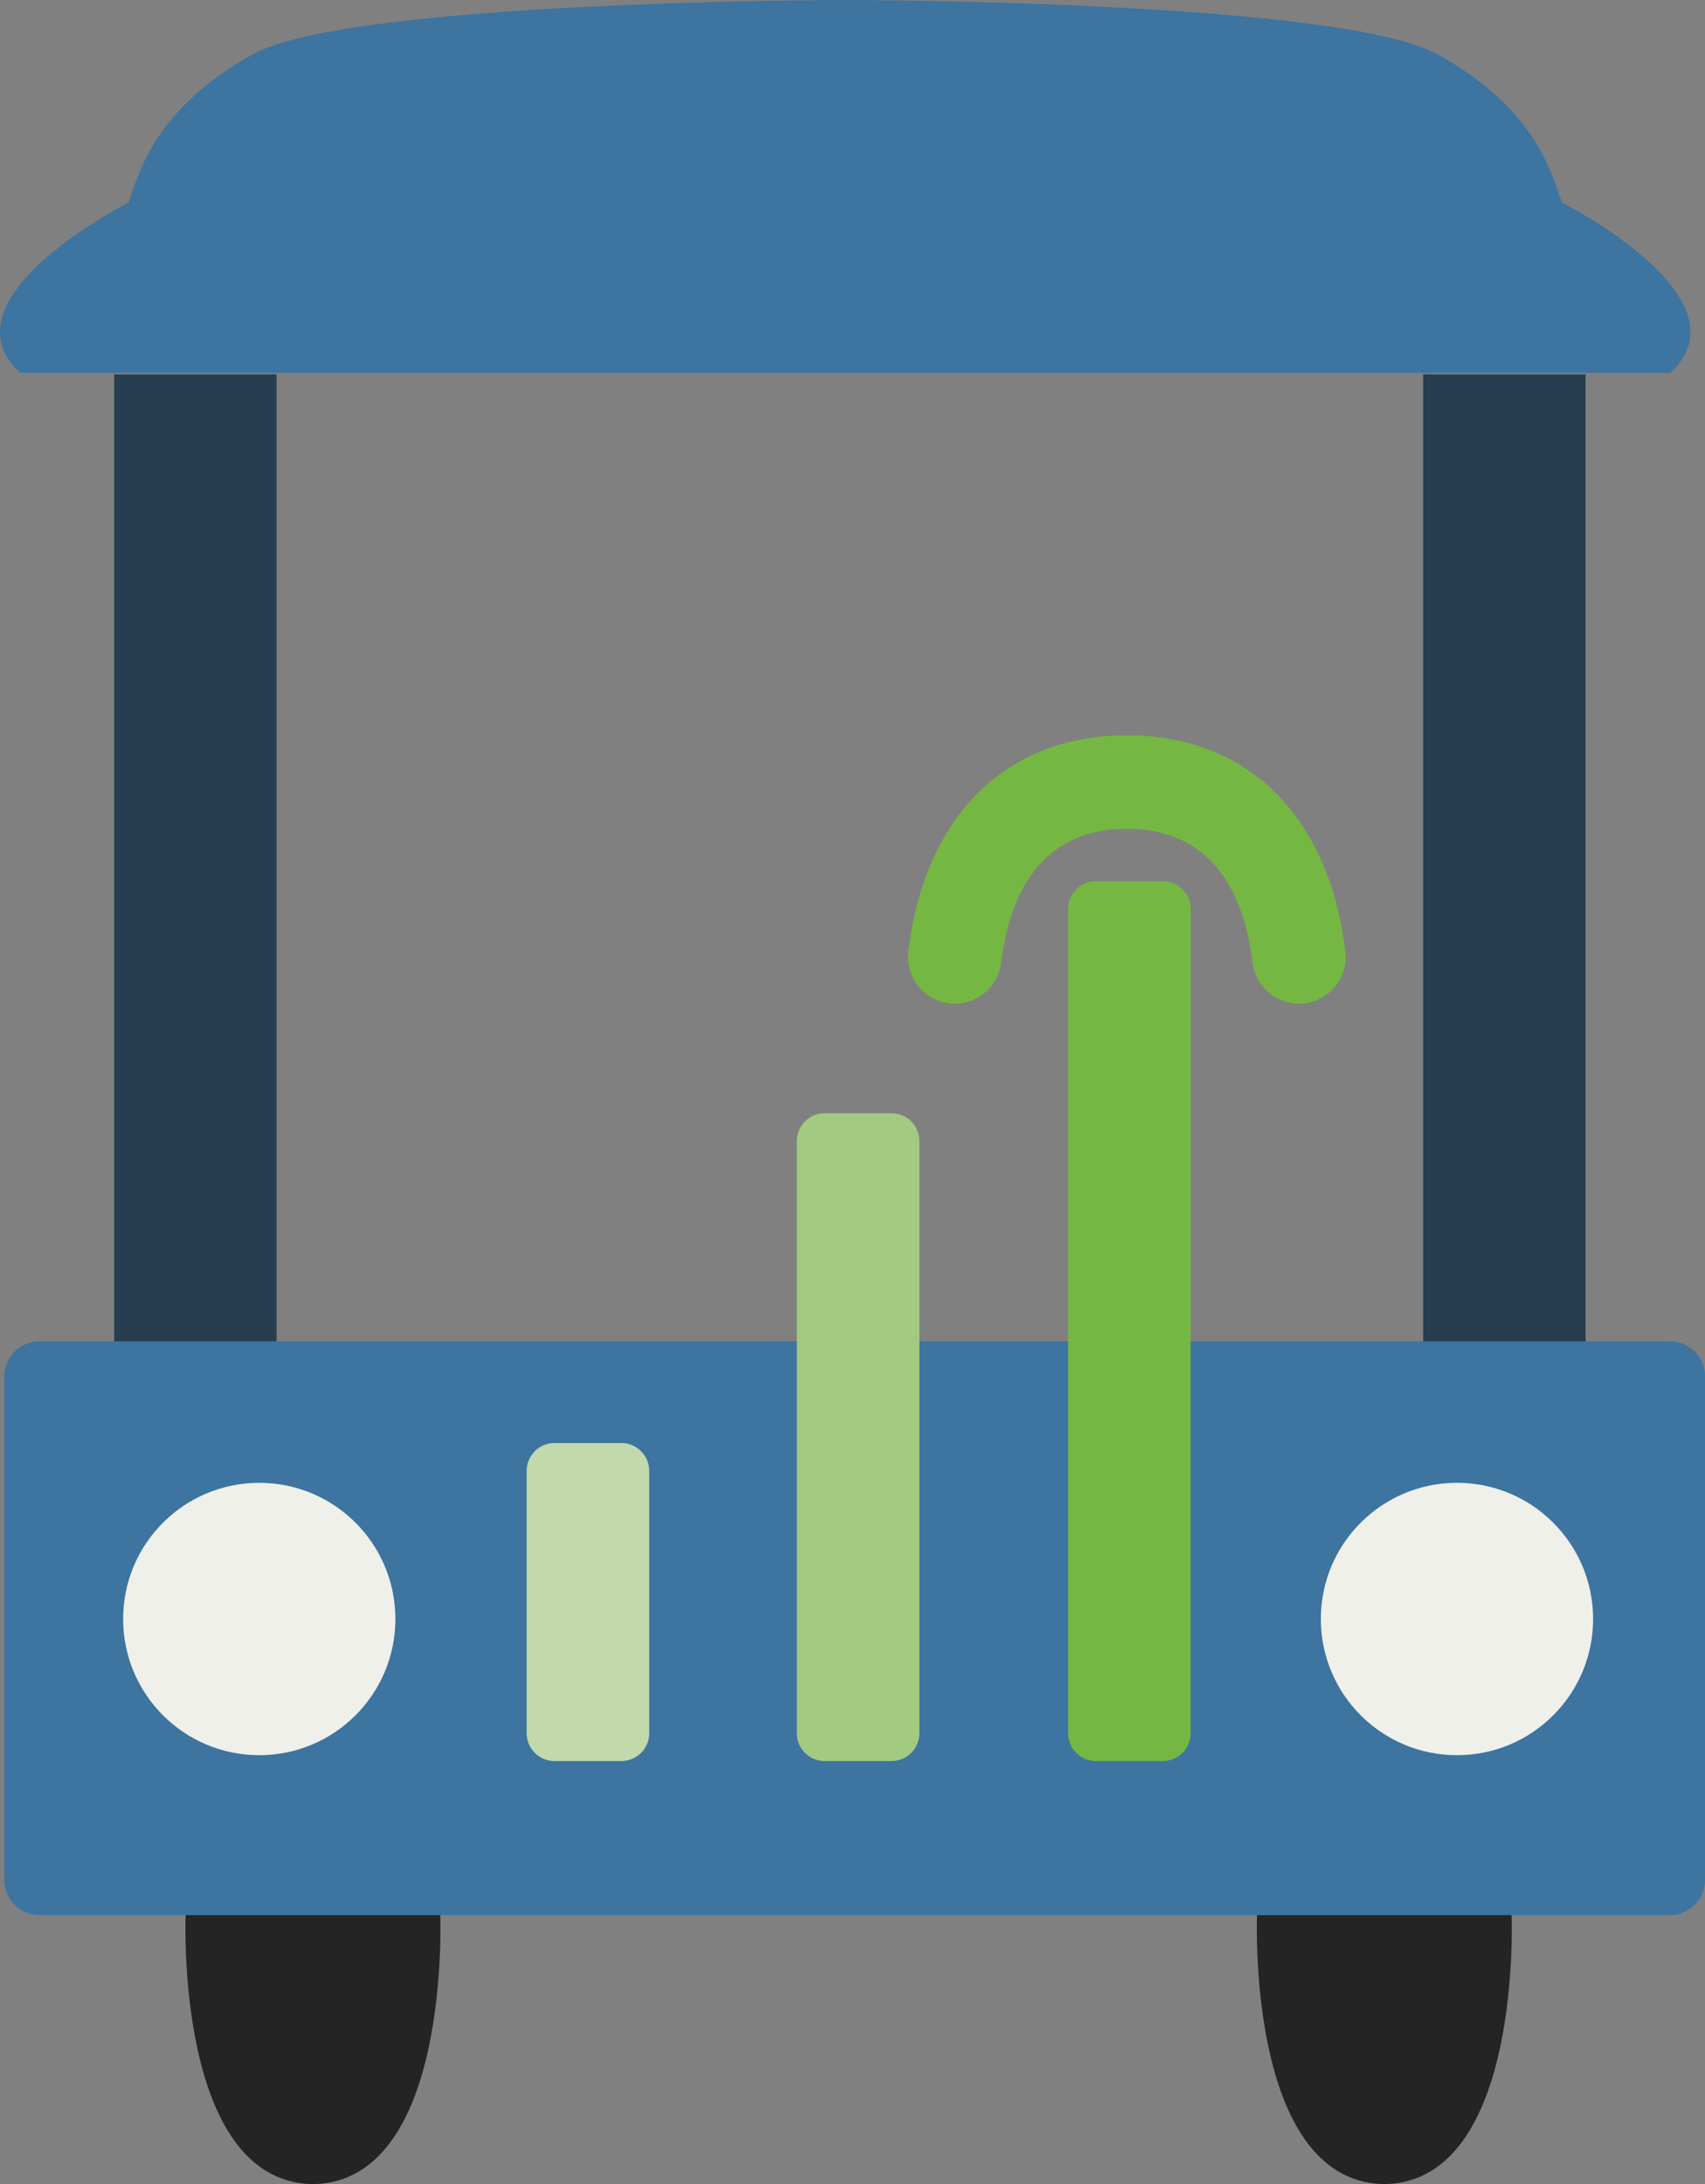 <?xml version="1.0" encoding="utf-8"?>
<!-- Generator: Adobe Illustrator 26.0.2, SVG Export Plug-In . SVG Version: 6.00 Build 0)  -->
<svg version="1.1" id="Layer_1" xmlns="http://www.w3.org/2000/svg" xmlns:xlink="http://www.w3.org/1999/xlink" x="0px" y="0px"
	 viewBox="0 0 400.9 513.39" style="enable-background:new 0 0 400.9 513.39;" xml:space="preserve">
<rect x="0" y="0" width="400.9" height="513.39" fill="#808080" stroke="none"/>
<style type="text/css">
	.st0{fill:#3D74A0;}
	.st1{fill:#263E50;}
	.st2{fill:#EEF0E9;}
	.st3{fill:#252424;}
	.st4{fill:#C1D9AB;}
	.st5{fill:#A2CA81;}
	.st6{fill:#75B743;}
</style>
<path class="st0" d="M367.25,47.6c-2.62-7.49-6.37-22.09-29.21-34.82S198.74,0,198.74,0S82.26,0.05,59.42,12.78
	C36.58,25.51,32.84,40.11,30.22,47.6c0,0-44.56,22.47-25.46,40.06h193.98h193.98C411.81,70.06,367.25,47.6,367.25,47.6z"/>
<rect x="26.85" y="87.99" class="st1" width="38.19" height="227.28"/>
<rect x="334.63" y="87.99" class="st1" width="38.19" height="227.28"/>
<path class="st0" d="M392.64,450.11H9.28c-4.57,0-8.27-3.7-8.27-8.27V323.53c0-4.57,3.7-8.27,8.27-8.27h383.36
	c4.57,0,8.27,3.7,8.27,8.27v118.31C400.9,446.41,397.2,450.11,392.64,450.11z"/>
<circle class="st2" cx="60.96" cy="380.52" r="32.01"/>
<circle class="st2" cx="342.58" cy="380.52" r="32.01"/>
<path class="st3" d="M103.51,450.11H73.98h-0.8H43.65c0,0-2.56,62.19,29.53,63.23v0.05c0.14,0,0.26-0.02,0.4-0.02
	c0.14,0,0.26,0.02,0.4,0.02v-0.05C106.07,512.3,103.51,450.11,103.51,450.11z"/>
<path class="st3" d="M355.43,450.11H325.9h-0.8h-29.53c0,0-2.56,62.19,29.53,63.23v0.05c0.14,0,0.26-0.02,0.4-0.02
	c0.14,0,0.26,0.02,0.4,0.02v-0.05C357.99,512.3,355.43,450.11,355.43,450.11z"/>
<path class="st4" d="M146.1,413.91h-15.72c-3.62,0-6.55-2.93-6.55-6.55v-61.65c0-3.62,2.93-6.55,6.55-6.55h15.72
	c3.62,0,6.55,2.93,6.55,6.55v61.65C152.66,410.98,149.72,413.91,146.1,413.91z"/>
<path class="st5" d="M209.63,413.91h-15.72c-3.62,0-6.55-2.93-6.55-6.55V268.2c0-3.62,2.93-6.55,6.55-6.55h15.72
	c3.62,0,6.55,2.93,6.55,6.55v139.15C216.19,410.98,213.25,413.91,209.63,413.91z"/>
<path class="st6" d="M273.41,413.91h-15.72c-3.62,0-6.55-2.93-6.55-6.55v-193.7c0-3.62,2.93-6.55,6.55-6.55h15.72
	c3.62,0,6.55,2.93,6.55,6.55v193.7C279.96,410.98,277.03,413.91,273.41,413.91z"/>
<g>
	<path class="st6" d="M305.41,235.91L305.41,235.91c-5.58,0-10.24-4.17-10.91-9.71c-1.75-14.56-8.36-31.39-29.54-31.39
		c-21.17,0-27.78,16.83-29.54,31.39c-0.67,5.53-5.33,9.71-10.91,9.71h0c-6.59,0-11.72-5.77-10.93-12.32
		c3.83-31.63,22.79-50.77,51.38-50.77c28.59,0,47.54,19.14,51.37,50.77C317.13,230.14,312,235.91,305.41,235.91z"/>
</g>
<g>
</g>
<g>
</g>
<g>
</g>
<g>
</g>
<g>
</g>
<g>
</g>
</svg>
